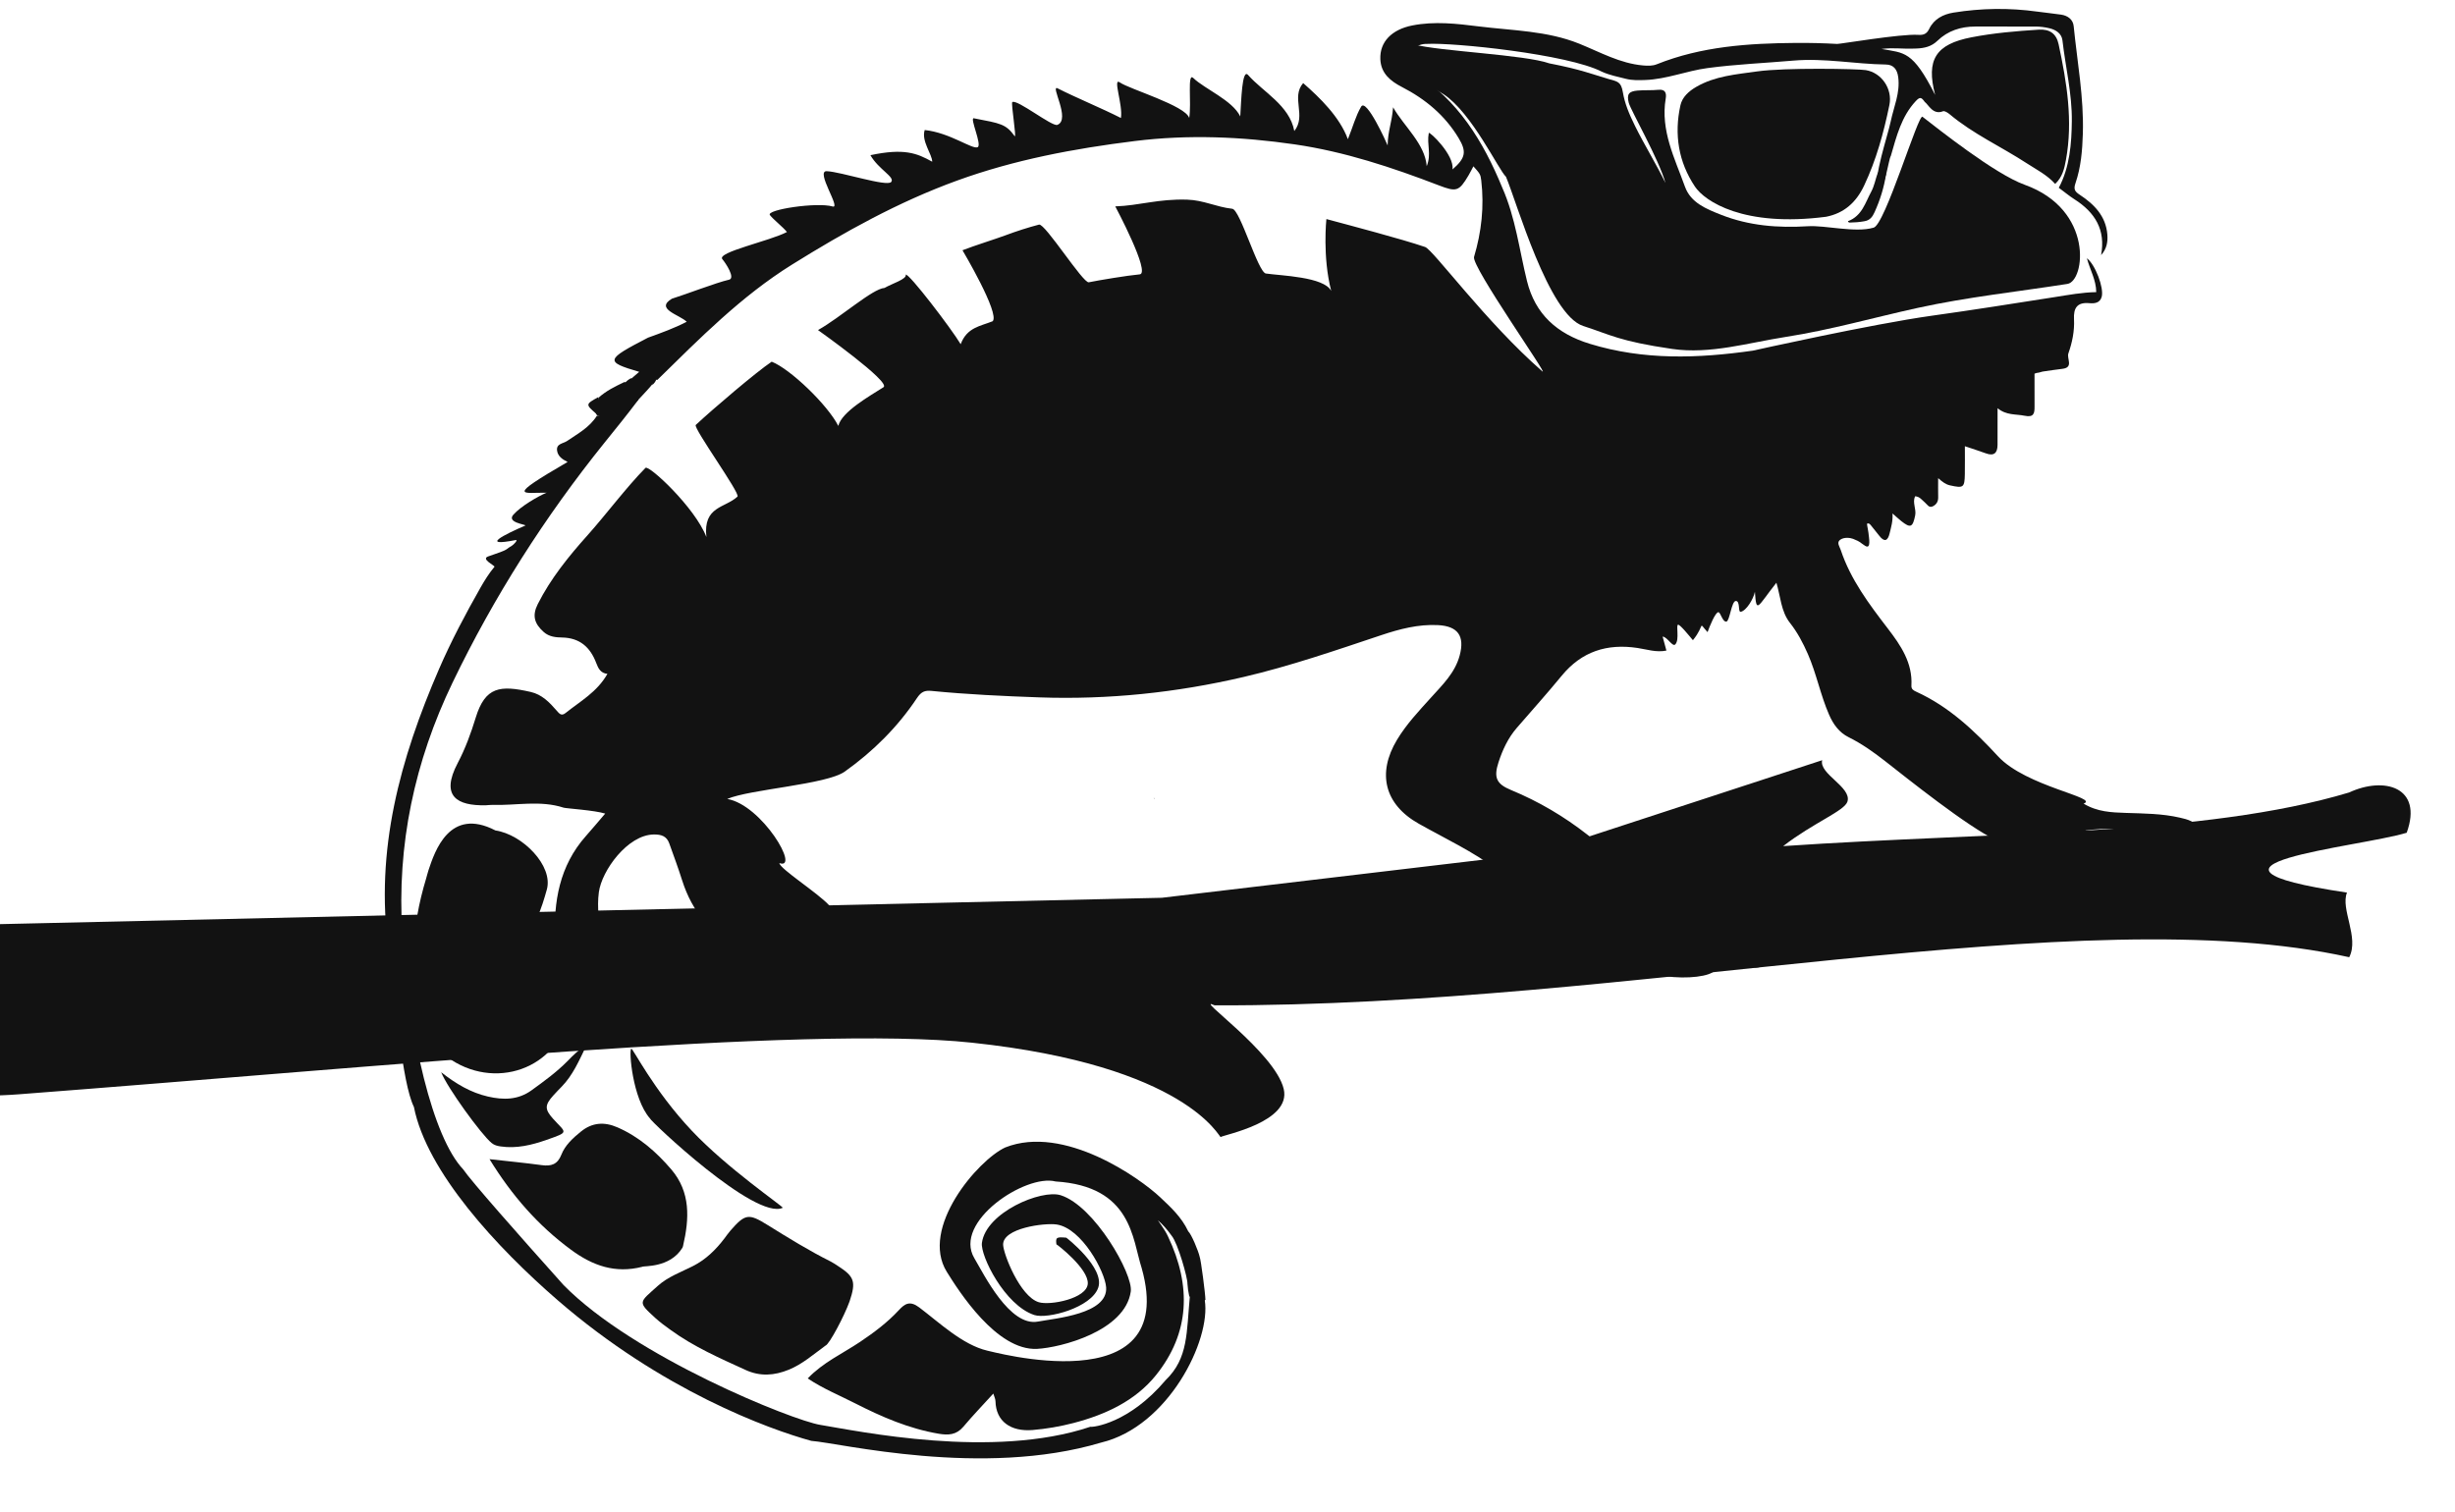 <?xml version="1.0" encoding="utf-8"?>
<svg viewBox="-133.139 209.677 1121.925 691.013" xmlns="http://www.w3.org/2000/svg" xmlns:bx="https://boxy-svg.com">
  <path opacity="1" stroke="none" d="M 842.919 623.013 C 840.649 621.516 834.377 618.29 831.753 616.842 C 815.101 607.655 798.973 600.715 792.953 599.953 C 788.443 600.221 795.553 637.507 792.992 636.409 C 791.624 635.823 777.609 625.041 778.644 613.393 C 779.591 602.731 780.326 594.186 779.025 593.601 C 766.515 587.979 737.925 565.052 728.323 557.548 C 723.07 553.442 717.678 549.613 711.68 546.639 C 707.309 544.471 704.639 540.712 702.719 536.306 C 698.798 527.305 696.98 517.584 693.03 508.575 C 690.806 503.505 688.271 498.7 684.86 494.372 C 680.769 489.18 680.575 482.42 678.674 476.036 C 669.9 487.088 669.56 490.48 668.841 480.182 C 668.199 483.424 664.93 488.889 662.316 489.33 C 661.07 489.54 662.205 484.411 660.15 484.368 C 658.138 484.327 657.365 493.587 655.813 493.798 C 654.036 494.038 653.173 489.552 652.165 489.507 C 650.778 489.444 648.078 496.127 647.215 498.614 C 642.64 493.657 646.35 495.09 640.517 502.298 C 638.552 499.967 634.632 495.105 633.735 495.223 C 632.658 495.364 634.493 502.052 632.468 504.219 C 631.205 505.57 628.814 500.752 626.675 500.663 C 627.242 502.757 627.785 504.763 628.403 507.043 C 623.782 507.999 619.457 506.491 615.183 505.849 C 601.197 503.749 589.65 507.458 580.527 518.572 C 573.879 526.669 566.866 534.468 560.014 542.398 C 556.032 547.007 553.521 552.418 551.664 558.133 C 549.437 564.989 550.637 567.994 557.35 570.761 C 570.031 575.988 581.672 582.871 592.458 591.32 C 599.798 597.069 607.176 602.876 613.2 609.93 C 622.887 621.274 635.256 623.769 649.135 622.755 C 656.807 622.194 663.819 620.225 668.914 613.922 C 674.23 620.889 672.103 628.367 664.22 631.065 C 661.713 631.923 659.106 632.481 656.567 633.251 C 654.04 634.017 651.542 634.876 648.672 635.812 C 656.854 639.832 665.334 641.452 674.004 642.278 C 678.803 642.736 683.617 643.202 688.431 643.289 C 692.368 643.361 692.358 645.962 692.593 648.653 C 692.857 651.688 687.839 645.485 684.547 645.639 C 677.676 645.96 674.869 652.611 668.086 651.913 C 662.405 651.328 656.67 651.277 650.115 650.947 C 656.292 657.477 618.469 660.4 609.062 647.027 C 604.62 640.713 597.657 636.837 590.9 633.286 C 576.859 625.907 563.929 616.853 551.319 607.373 C 540.063 598.911 527.404 593.024 515.249 586.187 C 499.581 577.374 496.059 563.162 505.295 547.818 C 509.627 540.621 515.325 534.624 520.893 528.451 C 526.091 522.687 531.798 517.208 533.925 509.293 C 536.317 500.391 533.157 495.854 523.939 495.398 C 515.017 494.957 506.493 497.189 498.165 499.97 C 477.329 506.928 456.545 514.124 435.145 519.118 C 404.472 526.278 373.363 529.547 341.791 528.433 C 325.337 527.853 308.913 527.086 292.532 525.477 C 289.533 525.182 287.86 525.825 285.924 528.729 C 277.093 541.983 265.918 553.099 252.921 562.351 C 244.562 568.301 209.652 570.391 199.196 574.859 C 215.141 577.614 232.725 607.646 222.99 604.165 C 223.475 606.977 240.358 617.613 245.78 623.47 C 247.36 625.177 250.195 627.031 248.566 629.624 C 246.794 632.443 243.687 630.788 241.296 629.998 C 234.404 627.723 192.575 626.176 192.742 629.821 C 192.791 630.884 193.352 632.362 191.823 632.827 C 190.48 633.236 189.779 631.986 189.036 631.133 C 184.169 625.544 180.845 619.13 178.601 612.075 C 176.794 606.394 174.732 600.793 172.715 595.181 C 171.533 591.894 169.157 591.067 165.683 591.1 C 153.672 591.212 141.847 607.637 140.535 617.485 C 139.594 624.554 140.689 631.441 141.859 638.288 C 143.029 645.133 142.892 651.821 141.453 658.775 C 135.111 657.134 124.442 646.735 123.933 645.709 C 122.175 642.472 120.659 642.232 120.532 639.323 C 119.766 621.846 122.505 605.45 134.624 591.8 C 137.55 588.505 140.372 585.117 143.436 581.546 C 138.552 580.022 125.505 579.195 124.471 578.857 C 113.727 575.341 102.754 577.935 91.896 577.575 C 90.902 577.542 89.904 577.732 88.906 577.754 C 75.799 578.043 67.993 573.707 76.028 558.462 C 79.516 551.843 82.086 544.796 84.262 537.689 C 88.618 523.465 95.476 522.8 109.353 525.942 C 114.554 527.119 117.984 530.719 121.263 534.496 C 122.461 535.875 123.41 537.106 125.308 535.585 C 131.993 530.228 139.738 526.017 144.449 517.688 C 141.305 517.369 140.259 515.153 139.322 512.691 C 136.607 505.548 131.862 501.221 123.732 501.071 C 120.872 501.017 117.829 500.77 115.339 498.553 C 110.991 494.681 110.003 490.984 112.629 485.78 C 118.516 474.114 126.708 464.003 135.319 454.383 C 143.579 445.154 153.158 432.349 161.84 423.541 C 163.357 422.002 184.535 441.68 189.68 455.149 C 188.101 440.995 198.206 441.964 203.885 436.661 C 205.337 435.305 183.481 405.161 184.827 403.906 C 192.762 396.508 212.408 379.772 219.519 374.998 C 227.944 378.261 245.106 394.743 249.963 404.355 C 251.49 397.903 264.352 390.657 270.618 386.669 C 274.253 384.355 240.683 360.548 240.683 360.548 C 250.987 354.779 265.573 341.647 271.074 341.287 C 274.456 339.315 281.363 337.267 280.786 335.213 C 282.242 334.518 301.533 359.751 305.892 367.002 C 308.78 359.234 315.001 358.761 320.511 356.501 C 323.889 353.001 306.716 324.065 306.716 324.065 C 311.954 322.005 321.943 318.891 326.166 317.307 C 331.574 315.28 336.719 313.647 341.703 312.339 C 344.393 311.633 361.818 339.231 364.43 338.703 C 369.115 337.755 382.085 335.592 387.714 335.081 C 392.855 334.615 376.536 304.012 376.536 304.012 C 387.637 303.641 396.157 300.513 409.411 300.933 C 416.965 301.172 422.579 304.274 430.003 305.101 C 433.633 305.505 441.759 334.163 445.361 334.694 C 452.286 335.716 471.849 336.154 475.221 342.643 C 471.16 327.019 473.017 309.808 473.017 309.808 C 484.098 312.79 507.21 318.86 518.139 322.575 C 521.794 323.818 546.059 357.066 571.668 379.381 C 575.369 382.606 539.193 331.448 540.491 327.113 C 543.911 315.693 545.186 304.018 543.786 292.127 C 543.459 289.348 543.186 289.038 540.198 285.693 C 539.449 287.095 538.768 288.495 537.977 289.83 C 533.626 297.176 532.465 297.501 524.418 294.409 C 503.031 286.192 481.31 278.983 458.571 275.674 C 434.294 272.142 409.936 271.105 385.434 274.146 C 357.713 277.585 330.439 282.688 304.099 292.269 C 277.415 301.976 252.821 315.657 228.804 330.621 C 205.671 345.034 186.759 364.217 167.259 383.331 C 165.214 382.776 165.733 384.661 164.89 385.412 C 162.963 387.937 153.98 397.177 151.888 399.565 C 149.845 399.446 155.797 392.577 154.737 394.524 C 151.575 400.335 146.431 402.049 139.843 399.591 C 139.583 399.366 139.61 399.347 139.603 399.362 C 137.822 396.671 140.164 394.281 140.393 391.45 C 143.956 388.249 147.939 386.344 152.221 384.289 C 154.101 385.091 154.686 384.043 155.427 382.685 C 156.738 381.509 157.86 380.573 158.983 379.638 C 143.091 374.989 143.628 374.06 163.004 364.017 C 169.174 361.797 175.07 359.655 180.69 356.75 C 177.36 353.493 166.065 350.917 173.907 346.212 C 179.448 344.53 194.365 338.784 200.021 337.528 C 203.089 336.846 198.484 329.906 196.976 328.139 C 194.26 324.956 218.563 319.9 226.491 315.722 C 224.699 313.461 220.307 310.052 218.707 307.984 C 216.792 305.507 240.297 301.971 247.361 304.058 C 251.433 305.26 239.331 287.68 244.69 287.922 C 251.296 288.221 272.16 295.169 274.126 292.855 C 276.027 290.618 268.35 287.145 264.639 280.606 C 279.993 277.348 285.903 279.67 292.875 283.594 C 292.915 280.282 287.797 274.145 289.449 269.107 C 301.042 270.333 311.237 278.116 313.647 276.951 C 315.769 275.925 309.854 263.346 311.9 263.74 C 324.097 266.088 326.471 266.287 330.535 271.863 C 331.587 273.307 328.785 256.777 329.483 256.341 C 331.735 254.935 347.619 267.652 350.048 266.754 C 356.426 264.397 346.497 248.165 350.223 250.068 C 358.323 254.206 370.553 259.248 379.112 263.611 C 380.132 257.693 375.187 244.922 378.628 247.352 C 382.957 250.41 408.726 257.96 410.328 263.626 C 411.447 256.86 409.354 242.602 412.177 245.32 C 417.455 250.403 429.99 255.427 433.656 262.892 C 434.11 256.025 434.416 240.747 437.233 243.955 C 444.076 251.75 456.171 257.808 458.353 269.566 C 463.996 262.519 456.745 254.237 462.402 247.651 C 469.997 254.298 479.057 263.059 482.839 273.305 C 485.137 267.619 486.376 262.754 488.891 258.437 C 491.263 254.365 500.516 274.845 501 276.149 C 501.15 269.159 502.897 266.084 503.503 258.718 C 508.476 267.47 518.074 275.385 518.864 285.629 C 521.134 280.057 518.809 275.776 519.803 270.476 C 519.987 269.494 531.613 280.506 530.639 287.129 C 536.668 281.9 537.181 279 533.423 272.753 C 527.16 262.341 518.212 254.945 507.516 249.43 C 502.335 246.758 497.938 243.234 497.67 236.752 C 497.341 228.793 502.914 223.164 512.229 221.321 C 522.398 219.31 532.581 220.488 542.581 221.74 C 558.031 223.673 573.908 223.712 588.64 229.68 C 598.14 233.529 607.14 238.631 617.674 239.587 C 619.922 239.791 622.067 239.828 623.971 239.065 C 644.411 230.873 665.876 229.466 687.526 229.295 C 693.826 229.246 700.136 229.404 706.425 229.757 C 707.75 229.832 735.492 225.083 743.463 225.604 C 745.937 225.766 747.376 225.181 748.501 222.872 C 750.716 218.327 754.907 216.19 759.606 215.435 C 772.329 213.391 785.111 213.207 797.9 214.985 C 801.515 215.488 805.152 215.837 808.763 216.363 C 811.837 216.811 814.222 218.59 814.526 221.645 C 816.153 237.993 819.218 254.204 818.713 270.763 C 818.477 278.487 817.846 286.098 815.356 293.378 C 814.373 296.251 815.06 297.228 817.367 298.749 C 823.89 303.049 829.21 308.422 829.905 316.819 C 830.184 320.189 829.648 323.45 827.052 326.279 C 829.21 314.742 824.288 306.731 814.825 300.733 C 812.458 299.233 810.305 297.394 807.725 295.509 C 812.752 286.067 813.563 275.221 813.676 265.121 C 813.818 252.447 810.83 240.654 809.391 228.133 C 809.032 225.012 806.418 223.291 803.45 222.591 C 801.329 222.09 799.196 221.815 797.022 221.81 C 787.867 221.788 778.711 221.793 769.555 221.808 C 762.971 221.818 757.045 223.693 752.246 228.326 C 749.528 230.951 746.372 231.696 742.718 231.851 C 735.368 232.163 732.79 231.324 726.719 232.044 C 737.151 233.976 740.878 232.669 751.213 253.063 C 746.994 236.973 751.452 229.886 767.839 226.723 C 777.986 224.765 788.266 223.879 798.56 223.234 C 803.56 222.921 806.594 225.014 807.647 229.937 C 811.377 247.365 814.269 264.887 810.989 282.768 C 810.268 286.698 809.403 290.608 806.068 293.739 C 802.295 289.567 797.493 287.188 793.068 284.302 C 781.406 276.698 768.584 270.917 757.825 261.882 C 756.984 261.176 755.518 260.244 754.788 260.535 C 750.233 262.351 748.243 257.599 746.46 256.251 C 744.967 254.209 744.358 253.72 742.289 255.959 C 735.826 262.953 733.619 271.747 730.987 280.867 C 729.723 283.167 728.9 294.383 724.977 296.427 C 722.899 290.892 729.515 271.841 730.875 265.318 C 732.313 258.421 735.298 252.128 734.334 244.899 C 733.851 241.277 732.107 239.214 728.687 239.168 C 714.585 238.977 700.687 236.143 686.399 237.38 C 673.328 238.512 660.203 239.054 647.167 240.795 C 637.595 242.073 628.539 245.883 618.77 246.243 C 615.745 246.354 612.831 246.45 609.884 245.702 C 606.171 244.76 602.357 244.025 598.886 242.438 C 583.314 234.433 530.983 229.048 518.901 229.746 C 516.524 229.692 514.813 230.514 512.847 231.637 C 512.369 231.96 512.18 232.092 511.715 232.432 C 507.613 237.426 507.857 239.512 513.312 242.936 C 533.101 255.359 544.598 274.086 553.355 295.353 C 559.493 309.242 561.175 323.931 564.695 338.151 C 568.43 353.244 578.352 362.218 593.416 366.831 C 618.11 374.394 642.744 373.529 667.899 369.955 C 667.899 369.955 722.174 357.82 749.747 353.979 C 768.513 351.364 787.231 348.394 805.951 345.458 C 812.182 344.481 818.377 343.311 824.836 343.202 C 824.791 337.648 821.982 332.993 820.56 327.712 C 824.397 330.581 828.414 341.241 827.339 345.308 C 826.556 348.272 823.878 348.456 821.733 348.252 C 816.038 347.71 814.414 350.548 814.672 355.568 C 814.948 360.955 813.867 366.181 812.1 371.212 C 811.269 373.58 814.641 377.676 809.298 378.27 C 806.396 378.593 803.512 379.068 800.281 379.522 C 797.218 380.473 798.573 379.739 796.629 380.471 C 796.629 386.128 796.594 390.859 796.641 395.588 C 796.671 398.72 796.206 400.553 792.098 399.705 C 788.108 398.881 783.792 399.608 779.74 396.259 C 779.74 402.312 779.774 407.675 779.729 413.036 C 779.699 416.655 778.183 418.286 774.405 416.897 C 771.329 415.767 768.199 414.783 764.799 413.634 C 764.799 417.925 764.86 422.154 764.784 426.38 C 764.672 432.6 764.12 432.864 758.058 431.541 C 756.002 431.092 754.594 429.967 752.586 428.234 C 752.586 431.529 752.543 434.262 752.601 436.994 C 752.641 438.864 751.85 440.221 750.251 441.056 C 748.383 442.031 747.66 440.292 746.567 439.39 C 745.199 438.261 744.148 436.595 742.037 436.521 C 740.724 439.472 742.691 442.34 742.085 445.29 C 740.969 450.724 739.973 451.21 735.74 447.855 C 734.59 446.944 733.52 445.933 731.727 444.37 C 731.955 447.971 731.06 450.712 730.398 453.502 C 729.59 456.91 728.041 457.624 725.68 454.565 C 724.471 452.999 723.198 451.483 721.759 449.665 C 721.177 449.031 720.785 448.689 720.066 449.07 C 720.208 450.578 720.602 451.851 720.726 453.15 C 720.946 455.455 722.094 460.964 719.197 459.15 C 716.607 457.528 717.502 457.497 713.712 455.977 C 712.544 455.509 709.55 455.047 707.722 456.469 C 706.116 457.718 707.583 459.589 708.057 461.013 C 712.574 474.614 721.036 485.818 729.639 497.03 C 735.467 504.625 740.969 512.676 740.367 523.059 C 740.267 524.775 741.461 525.337 742.677 525.893 C 757.51 532.666 769.123 543.624 779.948 555.361 C 792.793 569.289 826.612 574.286 819.044 576.986 C 825.297 580.801 831.89 581.028 838.273 581.24 C 846.58 581.516 854.878 581.529 863.023 583.403 C 866.544 584.213 870.156 584.979 873.51 589.686 C 854.93 590.68 837.432 586.854 819.925 589.267 C 822.895 593.951 845.954 617.941 842.919 623.013 Z" style="fill: rgb(18, 18, 18);"/>
  <path opacity="1" stroke="none" d="M 722.962 313.77 C 728.187 313.187 743.719 260.759 745.478 263.09 C 752.36 268.393 778.42 289.196 792.109 294.118 C 823.892 305.524 819.73 338.187 811.655 339.451 C 788.858 343.02 765.87 345.454 743.305 350.4 C 723.232 354.8 703.41 360.491 683.105 363.647 C 665.871 366.326 648.414 371.7 631.028 369.167 C 606.683 365.62 602.7 362.623 590.398 358.683 C 574.557 353.61 559.952 301.869 555.085 290.474 C 551.705 287.347 539.501 261.274 526.62 252.775 C 524.947 251.671 508.979 242.287 507.299 241.209 C 501.666 237.598 509.209 236.007 512.995 229.984 C 524.84 233.126 563.616 234.641 574.94 238.65 C 589.742 241.489 594.996 243.811 601.896 245.764 C 606.069 246.945 607.67 246.988 608.487 251.749 C 609.411 257.131 611.302 261.63 614.069 267.264 C 618.192 275.657 623.912 284.918 627.962 293.304 C 625.069 282.655 611.969 259.858 611.176 256.61 C 610.225 252.717 611.182 251.418 615.24 251.07 C 618.392 250.799 621.571 251.041 624.729 250.723 C 627.768 250.417 628.537 252.037 628.087 254.711 C 625.626 269.307 632.207 282.013 636.883 295.011 C 639.519 302.338 646.562 305.15 653.325 307.825 C 666.128 312.889 679.412 313.93 693.023 313.084 C 701.14 312.58 714.604 316.169 722.962 313.77 Z" style="fill: rgb(18, 18, 18);"/>
  <path opacity="1" stroke="none" d="M 342.816 737.656 C 367.008 743.555 383.291 757.664 388.501 781.916 C 391.675 796.69 387.922 811.337 381.673 825.032 C 379.068 830.742 375.947 836.301 372.41 841.484 C 366.751 849.778 358.757 852 351.505 846.366 C 350.634 845.69 349.42 845.454 348.155 844.925 C 349.208 851.853 350.035 858.546 351.295 865.156 C 352.213 869.971 349.992 872.971 346.664 875.894 C 336.28 885.014 324.224 891.288 311.717 896.823 C 304.332 900.092 297.215 904.018 289.296 906.435 C 288.01 896.363 290.534 886.916 291.401 877.37 C 292.098 869.697 292.411 862.107 291.32 854.467 C 290.754 850.509 290.95 847.694 296.261 846.38 C 307.33 843.642 321.966 841.794 331.165 834.702 C 331.248 834.367 406.081 781.951 346.395 756.107 C 333.371 751.098 314.514 735.925 290.781 761.702 C 279.387 770.124 275.538 809.837 294.609 812.638 C 303.144 813.891 329.173 819.923 335.449 808.339 C 339.424 801.002 352.964 781.294 342.949 774.257 C 337.052 770.113 314.998 765.903 306.408 773.682 C 302.278 777.422 292.05 793.978 298.18 798.572 C 301.581 801.121 321.273 807.45 328.783 802.483 C 333.297 799.498 341.441 784.318 336.349 779.702 C 331.251 775.08 313.395 779.335 313.357 779.517 C 310.601 777.816 310.701 777.332 313.822 774.1 C 313.766 774.026 335.699 769.007 340.782 777.147 C 345.926 785.383 337.376 804.339 332.07 807.736 C 320.028 815.446 295.388 809.793 291.374 805.543 C 281.697 795.296 289.423 768.929 297.157 763.839 C 310.676 754.941 346.082 760.821 351.532 766.711 C 363.997 780.182 351.203 807.86 344.917 816.477 C 333.971 831.481 301.697 827.621 291.567 826.352 C 268.134 823.416 260.82 783.18 264.208 769.76 C 272.908 742.112 314.025 730.776 326.554 729.111 C 333.106 728.241 339.703 727.239 346.71 728.968 C 348.636 728.67 356.497 730.978 359.075 732.258 C 360.458 732.647 374.005 741.013 376.008 742.617 C 375.959 746.689 373.148 746.997 369.953 747.269 C 368.115 746.339 366.682 745.475 365.073 744.342 C 363.229 742.668 347.922 736.048 343.509 736.128 C 339.657 735.903 336.95 736.09 334.275 736.507 C 333.168 736.638 339.307 736.684 342.816 737.656 Z" style="fill: rgb(18, 18, 18);" transform="matrix(0.63, 0.776, -0.776, 0.63, 757.126, 44.183)"/>
  <path opacity="1" stroke="none" d="M 410.658 801.772 C 408.48 791.338 416.787 795.092 417.435 804.009 C 420.355 822.068 400.846 861.719 370.049 869.058 C 315.802 885.26 250.662 869.216 237.632 868.273 C 218.186 862.919 169.342 845.234 121.675 803.939 C 94.014 779.977 61.878 745.33 56.011 715.626 C 50.473 704.356 47.71 667.364 44.428 643.609 C 38.167 598.302 49.772 556.391 67.492 515.489 C 73.039 502.685 79.571 490.393 86.445 478.265 C 88.338 474.925 90.366 471.706 92.82 468.758 C 93.243 468.249 86.375 465.216 89.999 463.995 C 100.168 460.57 97.427 461.04 100.648 459.204 C 101.734 458.586 103.76 456.292 102.528 456.531 C 86.073 459.729 97.159 454.082 107.028 449.843 C 106.707 449.332 98.373 448.461 101.457 444.946 C 104.847 441.082 112.747 436.497 116.652 434.882 C 105.912 434.747 97.409 437.595 126.257 420.82 C 123.873 419.683 121.829 418.228 121.451 415.698 C 120.961 412.426 124.228 412.469 125.973 411.268 C 130.853 407.911 136.194 405.145 139.627 399.721 C 143.11 399.436 146.626 400.374 150.01 398.069 C 151.967 396.737 153.502 395.886 153.805 393.081 C 154.154 389.856 156.245 389.534 158.622 392.365 C 153.562 399.141 148.324 405.555 143.131 412.004 C 115.833 445.903 92.575 482.453 73.715 521.608 C 56.347 557.667 48.132 595.883 50.719 636.165 C 53.775 683.753 64.683 729.567 78.502 744.124 C 81.868 749.198 104.21 774.483 124.385 797.026 C 156.702 829.948 229.139 858.904 241.676 860.953 C 259.055 863.793 320.502 876.798 365.141 861.827 C 366.373 862.125 382.863 860.258 399.547 840.521 C 410 830.415 409.029 818.913 410.658 801.772 Z" style="fill: rgb(18, 18, 18);"/>
  <path opacity="1" stroke="none" d="M 109.823 643.897 C 111.583 646.268 121.673 655.515 124.874 657.324 C 131.871 661.277 132.259 662.725 131.221 670.442 C 127.776 696.053 98.874 708.56 75.719 693.442 C 71.971 690.996 69.462 687.501 67.396 683.694 C 56.114 662.907 53.586 640.624 56.256 617.476 C 56.408 616.155 56.46 614.82 56.648 613.505 C 57.942 604.464 60.944 583.212 83.513 590.18 C 96.028 589.779 112.488 601.37 111.439 612.594 C 111.023 617.037 110.505 621.523 109.421 625.842 C 107.448 633.703 106.786 636.159 109.823 643.897 Z" style="fill: rgb(18, 18, 18);" transform="matrix(0.984, 0.178, -0.178, 0.984, 116.145, -6.348)"/>
  <path opacity="1" stroke="none" d="M 250.749 802.909 C 248.222 809.4 246.453 815.768 242.581 821.292 C 238.482 827.139 233.284 831.024 226.093 832.058 C 213.269 833.904 200.464 835.958 187.434 835.224 C 184.455 835.056 181.452 834.904 178.517 834.406 C 167.465 832.532 168.484 832.567 171.525 821.394 C 173.136 815.471 176.993 810.462 180.095 805.188 C 183.457 799.472 184.866 793.254 185.387 786.752 C 185.507 785.261 185.532 783.755 185.751 782.278 C 187.26 772.077 188.436 771.056 198.683 770.9 C 209.786 770.731 220.888 770.531 231.945 769.337 C 233.262 769.195 234.603 769.257 235.934 769.258 C 244.812 769.267 246.728 770.82 249.048 779.977 C 250.648 786.855 251.893 801.531 250.749 802.909 Z" style="fill: rgb(18, 18, 18);" transform="matrix(0.841, 0.541, -0.541, 0.841, 467.636, 13.804)"/>
  <path opacity="1" stroke="none" d="M 173.893 774.295 C 164.396 782.755 153.622 784.304 141.308 782.343 C 122.81 779.396 105.94 772.749 89.283 762.72 C 97.184 759.692 104.421 756.782 111.762 754.159 C 115.842 752.701 118.003 750.573 117.502 745.826 C 117.007 741.125 118.698 736.629 120.556 732.353 C 123.186 726.299 127.901 723.35 134.552 722.916 C 145.284 722.217 155.39 724.705 165.153 728.657 C 177.892 733.813 182.897 744.893 186.043 757.205 C 186.124 757.523 186.201 757.863 186.176 758.185 C 185.353 769.059 174.23 773.514 173.893 774.295 Z" style="fill: rgb(18, 18, 18);" transform="matrix(0.888, 0.46, -0.46, 0.888, 362.133, 21.139)"/>
  <path opacity="1" stroke="none" d="M 123.655 690.503 C 125.797 687.529 127.678 684.797 131.09 682.144 C 128.724 689.736 126.952 696.631 122.689 702.561 C 121.621 704.047 120.555 705.536 119.545 707.063 C 116.291 711.984 116.519 713.934 120.889 717.549 C 127.851 723.306 129.568 722.296 119.476 727.65 C 113.213 730.973 106.565 733.712 99.207 733.743 C 97.702 733.749 96.309 733.639 94.92 732.819 C 89.651 729.707 71.043 710.818 67.272 704.289 C 74.768 708.532 82.013 711.466 90.024 712.074 C 97.242 712.623 103.882 711.615 109.348 706.249 C 114.336 701.351 119.313 696.461 123.655 690.503 Z" style="fill: rgb(18, 18, 18);" transform="matrix(0.989, 0.15, -0.15, 0.989, 107.585, -6.864)" bx:origin="0.5 0.5"/>
  <path opacity="1" stroke="none" d="M 143.849 704.585 C 144.34 703.905 160.103 718.273 183.508 729.089 C 205.088 739.061 234.442 745.489 235.196 746.305 C 225.803 756.443 164.022 731.977 163.557 730.929 C 152.918 725.53 143.033 705.715 143.849 704.585 Z" style="fill: rgb(18, 18, 18);" transform="matrix(0.928, 0.372, -0.372, 0.928, 283.951, -18.339)"/>
  <path opacity="1" stroke="none" d="M 140.235 391.216 C 141.215 393.814 140.207 396.241 139.632 399.051 C 134.358 394.493 134.358 394.493 140.235 391.216 Z" style="fill: rgb(18, 18, 18);"/>
  <path opacity="1" stroke="none" d="M 155.313 382.487 C 155.676 383.751 155.561 385.099 154.644 386.045 C 152.89 387.854 152.769 386.26 152.589 384.584 C 153.388 383.665 154.2 383.097 155.313 382.487 Z" style="fill: rgb(18, 18, 18);"/>
  <path opacity="1" stroke="none" d="M 165.014 385.63 C 164.615 381.972 164.615 381.972 166.81 383.117 C 166.378 384.181 165.828 384.87 165.014 385.63 Z" style="fill: rgb(18, 18, 18);"/>
  <path opacity="1" stroke="none" d="M 807.068 297.785 C 807.138 297.74 806.998 297.83 807.068 297.785 Z" style="fill: rgb(18, 18, 18);"/>
  <path opacity="1" stroke="none" d="M 777.61 631.354 C 777.456 631.517 777.326 631.707 777.195 631.897 C 777.239 631.666 777.282 631.435 777.498 631.324 C 777.672 631.444 777.634 631.382 777.61 631.354 Z" style="fill: rgb(18, 18, 18);"/>
  <path opacity="1" stroke="none" d="M 394.628 574.983 C 394.447 574.778 394.259 574.54 394.07 574.302 C 394.2 574.388 394.329 574.473 394.562 574.779 C 394.666 575 394.621 574.95 394.628 574.983 Z" style="fill: rgb(18, 18, 18);"/>
  <path opacity="1" stroke="none" d="M 775.32 590.019 C 775.521 589.585 775.903 589.349 776.284 589.112 C 776.349 589.505 776.413 589.898 776.173 590.448 C 775.746 590.475 775.623 590.346 775.32 590.019 Z" style="fill: rgb(18, 18, 18);"/>
  <path opacity="1" stroke="none" d="M 241.25 478.896 C 241.186 478.922 241.314 478.87 241.25 478.896 Z" style="fill: rgb(18, 18, 18);"/>
  <path opacity="1" stroke="none" d="M 711.408 310.774 C 717.856 308.314 719.314 302.222 722.025 297.243 C 723.423 294.676 723.917 291.617 725.061 288.512 C 726.579 287.715 727.832 287.378 728.81 289.185 C 727.812 295.564 726.014 301.19 723.554 306.61 C 722.643 308.616 721.528 310.416 718.774 310.817 C 716.532 311.221 714.502 311.355 712.043 311.413 C 711.472 311.21 711.331 311.083 711.408 310.774 Z" style="fill: rgb(18, 18, 18);"/>
  <path opacity="1" stroke="none" d="M 565.753 457.478 C 565.667 458.201 565.344 458.718 565.022 459.234 C 564.916 458.634 564.809 458.035 564.866 457.155 C 565.191 457.007 565.354 457.139 565.753 457.478 Z" style="fill: rgb(18, 18, 18);"/>
  <path opacity="1" stroke="none" d="M 701.371 308.756 C 663.611 313.659 645.906 301.633 641.454 294.983 C 633.91 283.715 631.885 271.058 634.801 257.83 C 635.642 254.02 638.637 251.353 642.089 249.358 C 650.682 244.391 660.303 243.679 669.82 242.325 C 682.549 240.516 715.762 241.115 719.518 241.723 C 726.689 242.883 731.831 250.289 730.303 257.695 C 727.696 270.34 724.319 282.741 718.748 294.525 C 715.105 302.229 709.566 307.151 701.371 308.756 Z" style="fill: rgb(18, 18, 18);"/>
  <path opacity="1" stroke="none" d="M 710.246 310.908 C 710.217 310.862 710.422 311.16 710.422 311.16 C 710.422 311.16 710.409 311.053 710.288 310.996 C 710.168 310.939 710.275 310.953 710.246 310.908 Z" style="fill: rgb(18, 18, 18);"/>
  <path style="fill: rgb(18, 18, 18);" d="M -135.115 591.23 L 400.336 617.17 L 573.336 609.045 L 705.943 575.868 C 703.942 582.022 718.52 589.019 716.146 595.504 C 714.602 599.723 700.023 604.011 685.366 613.786 C 781.948 614.074 877.721 622.875 945.245 607.691 C 961.693 601.427 979.22 607.587 970.16 627.939 C 947.606 633.068 857.206 634.647 940.983 653.295 C 937.404 660.617 945.196 674.086 939.91 682.848 C 819.097 646.909 611.549 682.117 420.914 667.952 C 410.723 662.408 446.888 691.176 449.695 708.344 C 452.2 723.666 421.002 727.268 419.39 728.213 C 418.706 728.613 406.567 694.572 308.974 677.096 C 233.301 663.544 39.252 668.841 -127.091 669.688 C -214.979 670.135 -145.297 623.402 -135.115 591.23 Z" transform="matrix(0.997, -0.071, 0.071, 0.997, -45.123, 33.137)"/>
</svg>